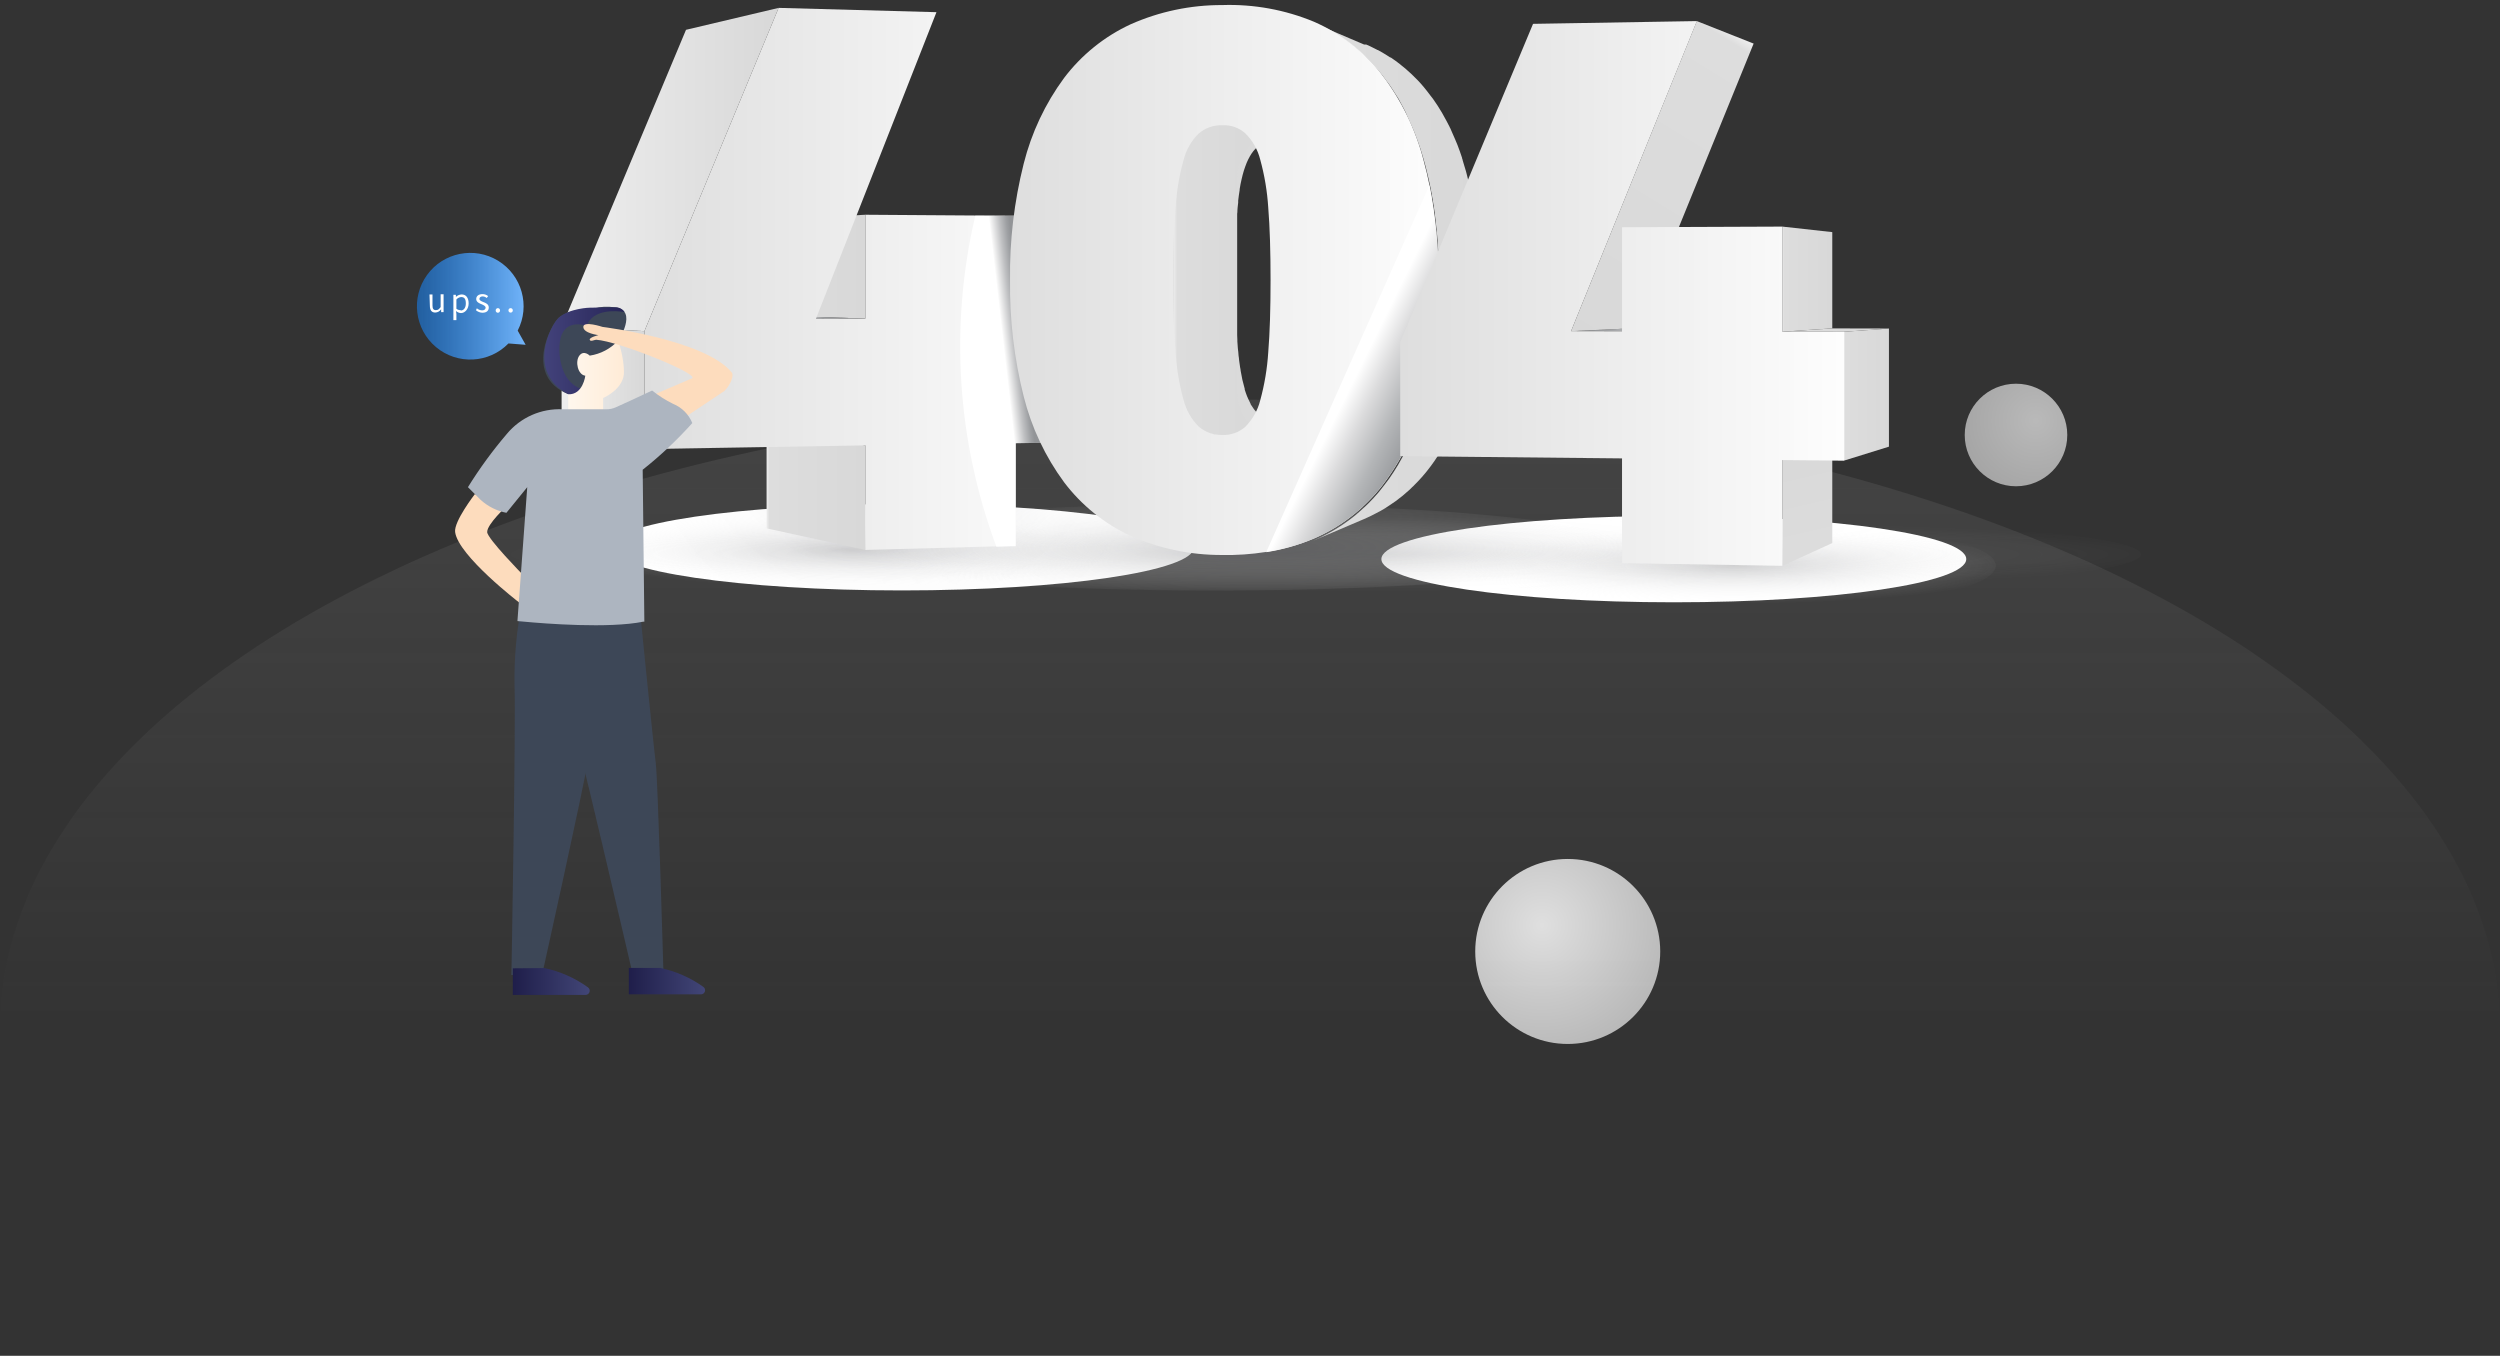 <?xml version="1.0" encoding="UTF-8"?>
<svg width="260px" height="141px" viewBox="0 0 260 141" version="1.1" xmlns="http://www.w3.org/2000/svg" xmlns:xlink="http://www.w3.org/1999/xlink">
    <rect x="0" y="0" width="260" height="141" fill="#333333" stroke="none"/>
    <title>404</title>
    <defs>
        <linearGradient x1="50.256%" y1="-0.388%" x2="50.256%" y2="49.612%" id="linearGradient-1">
            <stop stop-color="#A9A9A9" stop-opacity="0.15" offset="0%"></stop>
            <stop stop-color="#A9A9A9" stop-opacity="0" offset="100%"></stop>
        </linearGradient>
        <radialGradient cx="49.808%" cy="-145.318%" fx="49.808%" fy="-145.318%" r="338.154%" gradientTransform="translate(0.498,-1.453),scale(0.148,1),translate(-0.498,1.453)" id="radialGradient-2">
            <stop stop-color="#808184" offset="0%"></stop>
            <stop stop-color="#9A9A9D" offset="7%"></stop>
            <stop stop-color="#B9B9BB" offset="17%"></stop>
            <stop stop-color="#D2D3D4" offset="28%"></stop>
            <stop stop-color="#E6E7E7" offset="40%"></stop>
            <stop stop-color="#F4F4F5" offset="53%"></stop>
            <stop stop-color="#FDFDFD" offset="70%"></stop>
            <stop stop-color="#FFFFFF" offset="99%"></stop>
        </radialGradient>
        <radialGradient cx="55.217%" cy="50%" fx="55.217%" fy="50%" r="330.989%" gradientTransform="translate(0.552,0.5),scale(0.148,1),scale(1,0.133),translate(-0.552,-0.5)" id="radialGradient-3">
            <stop stop-color="#808184" offset="0%"></stop>
            <stop stop-color="#FFFFFF" stop-opacity="0" offset="100%"></stop>
        </radialGradient>
        <radialGradient cx="85.215%" cy="63880.119%" fx="85.215%" fy="63880.119%" r="289.021%" gradientTransform="translate(0.852,638.801),scale(0.148,1),translate(-0.852,-638.801)" id="radialGradient-4">
            <stop stop-color="#808184" offset="0%"></stop>
            <stop stop-color="#9A9A9D" offset="7%"></stop>
            <stop stop-color="#B9B9BB" offset="17%"></stop>
            <stop stop-color="#D2D3D4" offset="28%"></stop>
            <stop stop-color="#E6E7E7" offset="40%"></stop>
            <stop stop-color="#F4F4F5" offset="53%"></stop>
            <stop stop-color="#FDFDFD" offset="70%"></stop>
            <stop stop-color="#FFFFFF" offset="99%"></stop>
        </radialGradient>
        <radialGradient cx="55.217%" cy="50%" fx="55.217%" fy="50%" r="293.535%" gradientTransform="translate(0.552,0.5),scale(0.167,1),scale(1,0.133),translate(-0.552,-0.5)" id="radialGradient-5">
            <stop stop-color="#808184" offset="0%"></stop>
            <stop stop-color="#FFFFFF" stop-opacity="0" offset="100%"></stop>
        </radialGradient>
        <radialGradient cx="55.217%" cy="50%" fx="55.217%" fy="50%" r="876.294%" gradientTransform="translate(0.552,0.5),scale(0.056,1),scale(1,0.043),translate(-0.552,-0.5)" id="radialGradient-6">
            <stop stop-color="#808184" offset="0%"></stop>
            <stop stop-color="#FFFFFF" stop-opacity="0" offset="100%"></stop>
        </radialGradient>
        <radialGradient cx="55.217%" cy="50%" fx="55.217%" fy="50%" r="463.617%" gradientTransform="translate(0.552,0.5),scale(0.105,1),scale(1,0.133),translate(-0.552,-0.5)" id="radialGradient-7">
            <stop stop-color="#808184" offset="0%"></stop>
            <stop stop-color="#FFFFFF" stop-opacity="0" offset="100%"></stop>
        </radialGradient>
        <linearGradient x1="0%" y1="50.5%" x2="100%" y2="50.5%" id="linearGradient-8">
            <stop stop-color="#E5E6E7" offset="0%"></stop>
            <stop stop-color="#929497" offset="100%"></stop>
        </linearGradient>
        <linearGradient x1="0%" y1="50%" x2="100%" y2="50%" id="linearGradient-9">
            <stop stop-color="#EEEEEE" offset="0%"></stop>
            <stop stop-color="#DDDDDD" offset="3%"></stop>
            <stop stop-color="#D8D8D8" offset="100%"></stop>
        </linearGradient>
        <linearGradient x1="0%" y1="50.031%" x2="100%" y2="50.031%" id="linearGradient-10">
            <stop stop-color="#EEEEEE" offset="0%"></stop>
            <stop stop-color="#DDDDDD" offset="3%"></stop>
            <stop stop-color="#D8D8D8" offset="100%"></stop>
        </linearGradient>
        <linearGradient x1="0%" y1="50.5%" x2="100%" y2="50.5%" id="linearGradient-11">
            <stop stop-color="#E5E6E7" offset="0%"></stop>
            <stop stop-color="#929497" offset="100%"></stop>
        </linearGradient>
        <linearGradient x1="0%" y1="50.026%" x2="100%" y2="50.026%" id="linearGradient-12">
            <stop stop-color="#EEEEEE" offset="0%"></stop>
            <stop stop-color="#D8D8D8" offset="100%"></stop>
        </linearGradient>
        <linearGradient x1="0%" y1="50.01%" x2="100%" y2="50.01%" id="linearGradient-13">
            <stop stop-color="#EEEEEE" offset="0%"></stop>
            <stop stop-color="#D8D8D8" offset="100%"></stop>
        </linearGradient>
        <linearGradient x1="0%" y1="50%" x2="100%" y2="50%" id="linearGradient-14">
            <stop stop-color="#DEDEDE" offset="0%"></stop>
            <stop stop-color="#FDFDFD" offset="100%"></stop>
        </linearGradient>
        <linearGradient x1="47.573%" y1="49.932%" x2="62.886%" y2="45.166%" id="linearGradient-15">
            <stop stop-color="#FFFFFF" offset="0%"></stop>
            <stop stop-color="#F4F4F4" offset="8%"></stop>
            <stop stop-color="#BFC0C2" offset="51%"></stop>
            <stop stop-color="#9EA0A3" offset="83%"></stop>
            <stop stop-color="#929497" offset="100%"></stop>
        </linearGradient>
        <linearGradient x1="0%" y1="50.472%" x2="100.057%" y2="50.472%" id="linearGradient-16">
            <stop stop-color="#EEEEEE" offset="0%"></stop>
            <stop stop-color="#DDDDDD" offset="4.895%"></stop>
            <stop stop-color="#D8D8D8" offset="100%"></stop>
        </linearGradient>
        <linearGradient x1="0%" y1="50.472%" x2="100.057%" y2="50.472%" id="linearGradient-17">
            <stop stop-color="#EEEEEE" offset="0%"></stop>
            <stop stop-color="#DDDDDD" offset="4.895%"></stop>
            <stop stop-color="#D8D8D8" offset="100%"></stop>
        </linearGradient>
        <linearGradient x1="0.472%" y1="50.728%" x2="101.572%" y2="50.728%" id="linearGradient-18">
            <stop stop-color="#E5E6E7" offset="0%"></stop>
            <stop stop-color="#929497" offset="100%"></stop>
        </linearGradient>
        <linearGradient x1="0%" y1="50.262%" x2="100%" y2="50.262%" id="linearGradient-19">
            <stop stop-color="#E5E6E7" offset="0%"></stop>
            <stop stop-color="#929497" offset="100%"></stop>
        </linearGradient>
        <linearGradient x1="-0.388%" y1="49.672%" x2="99.998%" y2="49.672%" id="linearGradient-20">
            <stop stop-color="#EEEEEE" offset="0%"></stop>
            <stop stop-color="#DDDDDD" offset="3%"></stop>
            <stop stop-color="#D8D8D8" offset="100%"></stop>
        </linearGradient>
        <linearGradient x1="0.054%" y1="50.012%" x2="99.96%" y2="50.012%" id="linearGradient-21">
            <stop stop-color="#DEDEDE" offset="0%"></stop>
            <stop stop-color="#FDFDFD" offset="100%"></stop>
        </linearGradient>
        <linearGradient x1="51.583%" y1="52.235%" x2="79.881%" y2="81.732%" id="linearGradient-22">
            <stop stop-color="#FFFFFF" offset="0%"></stop>
            <stop stop-color="#DBDBDC" offset="26%"></stop>
            <stop stop-color="#B3B5B7" offset="58%"></stop>
            <stop stop-color="#9B9DA0" offset="84%"></stop>
            <stop stop-color="#929497" offset="100%"></stop>
        </linearGradient>
        <linearGradient x1="104.174%" y1="49.477%" x2="16.864%" y2="50.32%" id="linearGradient-23">
            <stop stop-color="#E5E6E7" offset="0%"></stop>
            <stop stop-color="#929497" offset="100%"></stop>
        </linearGradient>
        <linearGradient x1="70.122%" y1="-3.535%" x2="26.494%" y2="117.118%" id="linearGradient-24">
            <stop stop-color="#EEEEEE" offset="0%"></stop>
            <stop stop-color="#DDDDDD" offset="3%"></stop>
            <stop stop-color="#D8D8D8" offset="100%"></stop>
        </linearGradient>
        <linearGradient x1="55.726%" y1="108.94%" x2="44.341%" y2="-8.137%" id="linearGradient-25">
            <stop stop-color="#EEEEEE" offset="0%"></stop>
            <stop stop-color="#DDDDDD" offset="3%"></stop>
            <stop stop-color="#D8D8D8" offset="100%"></stop>
        </linearGradient>
        <linearGradient x1="0%" y1="50.031%" x2="100%" y2="50.031%" id="linearGradient-26">
            <stop stop-color="#EEEEEE" offset="0%"></stop>
            <stop stop-color="#DDDDDD" offset="3%"></stop>
            <stop stop-color="#D8D8D8" offset="100%"></stop>
        </linearGradient>
        <linearGradient x1="0%" y1="50.024%" x2="100%" y2="50.024%" id="linearGradient-27">
            <stop stop-color="#EEEEEE" offset="0%"></stop>
            <stop stop-color="#DDDDDD" offset="3%"></stop>
            <stop stop-color="#D8D8D8" offset="100%"></stop>
        </linearGradient>
        <linearGradient x1="0%" y1="50.5%" x2="100%" y2="50.5%" id="linearGradient-28">
            <stop stop-color="#EEEEEE" offset="0%"></stop>
            <stop stop-color="#DDDDDD" offset="3%"></stop>
            <stop stop-color="#D8D8D8" offset="100%"></stop>
        </linearGradient>
        <linearGradient x1="0%" y1="50%" x2="100%" y2="50%" id="linearGradient-29">
            <stop stop-color="#DEDEDE" offset="0%"></stop>
            <stop stop-color="#FDFDFD" offset="100%"></stop>
        </linearGradient>
        <linearGradient x1="100%" y1="50.01%" x2="0%" y2="50.01%" id="linearGradient-30">
            <stop stop-color="#3D4757" offset="0%"></stop>
            <stop stop-color="#3D4757" offset="100%"></stop>
        </linearGradient>
        <linearGradient x1="100%" y1="50.01%" x2="0%" y2="50.01%" id="linearGradient-31">
            <stop stop-color="#3D4757" offset="0%"></stop>
            <stop stop-color="#3D4757" offset="100%"></stop>
        </linearGradient>
        <linearGradient x1="0%" y1="49.997%" x2="99.942%" y2="49.997%" id="linearGradient-32">
            <stop stop-color="#1F1E4A" offset="0%"></stop>
            <stop stop-color="#424677" offset="100%"></stop>
        </linearGradient>
        <linearGradient x1="0.25%" y1="50.358%" x2="100.015%" y2="50.358%" id="linearGradient-33">
            <stop stop-color="#1F1E4A" offset="0%"></stop>
            <stop stop-color="#424677" offset="100%"></stop>
        </linearGradient>
        <linearGradient x1="100%" y1="50.01%" x2="0%" y2="50.01%" id="linearGradient-34">
            <stop stop-color="#3D4757" offset="0%"></stop>
            <stop stop-color="#3D4757" offset="100%"></stop>
        </linearGradient>
        <linearGradient x1="-0.023%" y1="50.013%" x2="100%" y2="50.013%" id="linearGradient-35">
            <stop stop-color="#494983" offset="0%"></stop>
            <stop stop-color="#272557" offset="100%"></stop>
        </linearGradient>
        <linearGradient x1="0.46%" y1="50%" x2="100.429%" y2="50%" id="linearGradient-36">
            <stop stop-color="#FFF7ED" offset="0%"></stop>
            <stop stop-color="#FFEBD6" offset="100%"></stop>
        </linearGradient>
        <linearGradient x1="-0.249%" y1="49.328%" x2="100%" y2="49.328%" id="linearGradient-37">
            <stop stop-color="#107CEE" stop-opacity="0.55" offset="0%"></stop>
            <stop stop-color="#78BAFF" offset="100%"></stop>
        </linearGradient>
        <linearGradient x1="-0.033%" y1="49.954%" x2="100.131%" y2="49.954%" id="linearGradient-38">
            <stop stop-color="#ADB5C0" offset="0%"></stop>
            <stop stop-color="#ADB5C0" offset="100%"></stop>
        </linearGradient>
        <radialGradient cx="36.124%" cy="35.828%" fx="36.124%" fy="35.828%" r="94.595%" id="radialGradient-39">
            <stop stop-color="#FFFFFF" offset="0%"></stop>
            <stop stop-color="#C2C2C2" offset="100%"></stop>
        </radialGradient>
        <radialGradient cx="69.154%" cy="36.062%" fx="69.154%" fy="36.062%" r="94%" id="radialGradient-40">
            <stop stop-color="#FFFFFF" offset="0%"></stop>
            <stop stop-color="#D8D8D8" offset="100%"></stop>
        </radialGradient>
    </defs>
    <g id="页面-1" stroke="none" stroke-width="1" fill="none" fill-rule="evenodd">
        <g id="缺省图" transform="translate(-1356, -123)">
            <g id="404" transform="translate(1356, 123)">
                <g>
                    <ellipse id="背景" fill="url(#linearGradient-1)" fill-rule="nonzero" cx="129.998" cy="106.905" rx="129.998" ry="65.332"></ellipse>
                    <ellipse id="椭圆形" fill="url(#radialGradient-2)" fill-rule="nonzero" style="mix-blend-mode: multiply;" cx="93.779" cy="56.912" rx="30.413" ry="4.493"></ellipse>
                    <ellipse id="椭圆形" fill="url(#radialGradient-3)" fill-rule="nonzero" opacity="0.36" style="mix-blend-mode: multiply;" cx="85.312" cy="57.172" rx="30.413" ry="4.493"></ellipse>
                    <ellipse id="椭圆形" fill="url(#radialGradient-4)" fill-rule="nonzero" style="mix-blend-mode: multiply;" cx="174.077" cy="58.146" rx="30.413" ry="4.493"></ellipse>
                    <ellipse id="椭圆形" fill="url(#radialGradient-5)" fill-rule="nonzero" opacity="0.36" style="mix-blend-mode: multiply;" cx="177.151" cy="58.819" rx="30.413" ry="5.067"></ellipse>
                    <ellipse id="椭圆形" fill="url(#radialGradient-6)" fill-rule="nonzero" opacity="0.183" style="mix-blend-mode: multiply;" cx="131.871" cy="57.652" rx="90.792" ry="5.067"></ellipse>
                    <ellipse id="椭圆形" fill="url(#radialGradient-7)" fill-rule="nonzero" opacity="0.36" style="mix-blend-mode: multiply;" cx="126.351" cy="56.926" rx="42.599" ry="4.493"></ellipse>
                    <g id="编组" transform="translate(57.999, 0.667)" fill-rule="nonzero">
                        <polygon id="路径" fill="url(#linearGradient-8)" points="47.626 32.4 36.266 32.093 41.673 32.073 53.426 32.38"></polygon>
                        <polygon id="路径" fill="url(#linearGradient-9)" points="32 45.653 32 56.526 21.726 54.286 21.726 44.286"></polygon>
                        <polygon id="路径" fill="url(#linearGradient-10)" points="32 32.46 21.726 32.14 21.726 22.213 32 21.666"></polygon>
                        <polygon id="路径" fill="url(#linearGradient-11)" points="26.866 32.48 16.96 32.16 21.726 32.14 32 32.46"></polygon>
                        <polygon id="路径" fill="url(#linearGradient-12)" points="9.02 46.039 0.407 44.606 0.407 33.34 9.02 33.773"></polygon>
                        <polygon id="路径" fill="url(#linearGradient-13)" points="9.02 33.773 0.407 33.34 13.346 2.433 22.98 0.153"></polygon>
                        <polygon id="路径" fill="url(#linearGradient-14)" points="53.426 32.38 53.426 45.299 47.626 45.399 47.626 56.099 45.619 56.152 32 56.526 32 45.653 21.726 45.826 9.02 46.039 9.02 33.773 22.98 0.153 39.393 0.6 26.86 32.48 32 32.466 32 21.666 43.419 21.746 47.626 21.773 47.626 32.4"></polygon>
                    </g>
                    <path d="M111.425,33.046 L111.425,45.999 L105.625,46.099 L105.625,56.799 L103.625,56.852 C99.515,45.852 98.75,33.881 101.425,22.446 L105.632,22.446 L105.632,33.066 L111.425,33.046 Z" id="路径" fill="url(#linearGradient-15)" fill-rule="nonzero" style="mix-blend-mode: multiply;"></path>
                    <g id="编组" transform="translate(104.665, 0)" fill-rule="nonzero">
                        <path d="M29.1,43.853 L28.913,43.853 L28.873,43.853 L28.68,43.853 L28.44,43.853 C28.02,43.857 27.603,43.79 27.206,43.653 C27.023,43.588 26.847,43.506 26.68,43.406 C26.508,43.305 26.347,43.186 26.2,43.053 C26.057,42.924 25.925,42.784 25.806,42.633 L25.726,42.526 C25.613,42.373 25.506,42.213 25.4,42.039 L25.4,42.006 C25.3,41.819 25.2,41.613 25.106,41.393 C25.106,41.339 25.06,41.293 25.04,41.239 C24.953,41.013 24.866,40.779 24.786,40.519 C24.786,40.519 24.786,40.466 24.786,40.439 C24.713,40.193 24.646,39.933 24.586,39.666 C24.568,39.607 24.552,39.547 24.54,39.486 C24.48,39.199 24.42,38.899 24.366,38.579 C24.366,38.453 24.326,38.326 24.306,38.199 C24.266,37.959 24.233,37.713 24.2,37.453 C24.2,37.306 24.166,37.146 24.146,36.993 C24.146,36.739 24.093,36.473 24.066,36.206 C24.04,35.939 24.026,35.746 24.006,35.506 C24.006,35.446 24.006,35.393 24.006,35.333 C24.006,34.966 23.96,34.586 23.94,34.199 C23.94,34.113 23.94,34.026 23.94,33.933 C23.94,33.666 23.94,33.393 23.906,33.113 C23.906,33.04 23.906,32.966 23.906,32.893 C23.906,32.546 23.906,32.186 23.873,31.82 L23.873,31.54 C23.873,31.246 23.873,30.946 23.873,30.64 C23.873,30.526 23.873,30.42 23.873,30.306 C23.873,29.906 23.873,29.506 23.873,29.086 C23.873,28.666 23.873,28.173 23.873,27.753 C23.873,27.646 23.873,27.546 23.873,27.44 C23.873,27.013 23.873,26.593 23.873,26.186 L23.873,26.04 C23.873,25.666 23.873,25.313 23.873,24.966 C23.873,24.88 23.873,24.793 23.873,24.713 C23.873,24.34 23.906,23.973 23.926,23.62 C23.926,23.546 23.926,23.473 23.926,23.4 C23.926,23.16 23.926,22.926 23.973,22.733 L23.973,22.466 C23.973,22.333 23.973,22.213 24.006,22.086 C24.006,21.74 24.066,21.42 24.106,21.08 C24.106,21.006 24.106,20.933 24.106,20.86 C24.153,20.473 24.2,20.106 24.26,19.76 L24.26,19.666 C24.317,19.306 24.384,18.966 24.46,18.646 C24.533,18.32 24.613,18.02 24.7,17.733 C24.793,17.453 24.886,17.186 24.986,16.94 C25.082,16.711 25.191,16.489 25.313,16.273 C25.421,16.076 25.546,15.889 25.686,15.713 C25.809,15.565 25.94,15.425 26.08,15.293 L26.16,15.226 C26.293,15.108 26.439,15.003 26.593,14.913 C26.721,14.84 26.855,14.778 26.993,14.726 C27.136,14.671 27.283,14.626 27.433,14.593 L27.64,14.54 C27.875,14.497 28.114,14.474 28.353,14.473 L28.666,14.473 L28.893,14.473 L29.113,14.473 L29.326,14.513 L23.4,13.18 L23.166,13.14 L22.926,13.106 L22.68,13.106 L22.426,13.106 C22.216,13.107 22.007,13.125 21.8,13.16 L21.68,13.16 L21.586,13.16 C21.43,13.191 21.276,13.233 21.126,13.286 L21.026,13.326 L20.84,13.393 L20.513,13.56 C20.4,13.627 20.291,13.7 20.186,13.78 L20.046,13.906 L19.993,13.906 L19.993,13.946 C19.865,14.059 19.747,14.181 19.64,14.313 L19.56,14.406 C19.525,14.446 19.494,14.488 19.466,14.533 C19.432,14.575 19.4,14.619 19.373,14.666 L19.28,14.806 L19.2,14.946 L19.166,15 L19.12,15.08 L19.04,15.233 L18.96,15.386 L18.88,15.573 C18.852,15.627 18.828,15.683 18.806,15.74 L18.666,16 C18.666,16.066 18.613,16.14 18.593,16.206 L18.5,16.46 L18.44,16.666 L18.44,16.733 C18.408,16.825 18.382,16.918 18.36,17.013 C18.346,17.05 18.334,17.088 18.326,17.126 C18.33,17.155 18.33,17.184 18.326,17.213 L18.326,17.3 L18.197,17.62 C18.149,17.805 18.112,17.963 18.086,18.092 C18.047,18.285 18.006,18.434 17.986,18.568 C17.94,18.832 17.917,18.979 17.917,19.01 L17.877,19.256 L17.877,19.64 C17.874,19.689 17.874,19.738 17.877,19.786 C17.877,19.786 17.877,19.833 17.877,19.853 C17.844,20.133 17.81,20.42 17.784,20.713 L17.784,20.746 C17.784,20.786 17.784,20.826 17.784,20.873 C17.784,21.053 17.75,21.233 17.73,21.426 C17.73,21.493 17.73,21.573 17.73,21.646 C17.73,21.72 17.73,21.726 17.73,21.773 C17.73,21.82 17.73,21.886 17.73,21.94 C17.73,22.186 17.69,22.44 17.677,22.7 C17.677,22.76 17.677,22.813 17.677,22.873 L17.677,22.94 C17.677,23.326 17.637,23.72 17.617,24.126 L17.617,24.233 C17.614,24.291 17.614,24.349 17.617,24.406 C17.617,24.789 17.604,25.182 17.577,25.586 L17.577,25.726 C17.577,26.173 17.577,26.633 17.577,27.106 L17.577,27.44 C17.577,27.92 17.577,28.413 17.577,28.92 C17.577,29.426 17.577,29.82 17.577,30.253 L17.577,30.606 C17.577,30.946 17.577,31.273 17.577,31.6 C17.577,31.666 17.577,31.74 17.577,31.813 L17.577,31.893 C17.577,32.293 17.577,32.686 17.61,33.073 L17.61,33.113 C17.61,33.173 17.61,33.226 17.61,33.286 C17.61,33.593 17.624,33.893 17.65,34.186 C17.647,34.244 17.647,34.302 17.65,34.359 C17.647,34.397 17.647,34.435 17.65,34.473 C17.65,34.899 17.697,35.313 17.724,35.706 C17.72,35.73 17.72,35.755 17.724,35.779 C17.724,35.819 17.724,35.859 17.724,35.899 C17.724,36.053 17.724,36.213 17.724,36.366 C17.724,36.519 17.764,36.826 17.79,37.033 L17.79,37.113 C17.83,37.486 17.87,37.839 17.917,38.179 C17.917,38.219 17.917,38.259 17.917,38.299 C17.914,38.322 17.914,38.344 17.917,38.366 C17.957,38.693 18.01,39.033 18.057,39.306 C18.057,39.306 18.057,39.359 18.057,39.386 C18.057,39.413 18.057,39.473 18.057,39.519 C18.057,39.679 18.117,39.833 18.144,39.979 C18.147,40.026 18.147,40.073 18.144,40.119 L18.144,40.199 C18.184,40.366 18.333,40.746 18.373,40.899 C18.376,40.937 18.376,40.975 18.373,41.013 C18.426,41.199 18.473,41.379 18.526,41.553 C18.526,41.553 18.526,41.553 18.526,41.593 C18.586,41.786 18.653,41.979 18.72,42.159 C18.72,42.219 18.766,42.273 18.793,42.333 L18.86,42.499 L18.94,42.686 C19.012,42.848 19.092,43.006 19.18,43.159 L19.18,43.199 C19.253,43.326 19.326,43.453 19.406,43.573 L19.533,43.726 L19.62,43.846 L19.686,43.939 L19.806,44.073 L19.926,44.193 L20.046,44.306 L20.173,44.413 L20.26,44.479 L20.346,44.546 L20.44,44.606 L20.526,44.666 L20.566,44.666 L20.646,44.706 L20.726,44.753 L20.806,44.793 L20.88,44.793 L20.96,44.826 L21.04,44.859 L21.1,44.859 L21.186,44.859 L21.266,44.859 L21.353,44.859 L21.44,44.859 L21.533,44.859 L21.626,44.859 L21.726,44.859 L21.82,44.859 L21.94,44.859 L22.06,44.859 L22.986,44.859 L23.126,44.859 L23.173,44.859 L23.253,44.859 L23.386,44.859 L29.313,43.526 L29.12,43.566 L29.1,43.853 Z" id="路径" fill="url(#linearGradient-16)"></path>
                        <path d="M22.666,12.666 C24.126,12.666 25.449,13.253 26.412,14.203 C24.959,15.157 24,16.8 24,18.666 L24,18.666 L24,40.666 C24,42.152 24.607,43.496 25.587,44.463 C24.749,45.012 23.745,45.333 22.666,45.333 C19.721,45.333 17.333,42.945 17.333,39.999 L17.333,18 C17.333,15.054 19.721,12.666 22.666,12.666 Z" id="形状结合" fill="url(#linearGradient-17)"></path>
                        <g transform="translate(31.333, 2)" id="路径">
                            <path d="M13.52,24.126 L17.72,24.38 C17.72,24.6 17.72,24.826 17.72,25.046 C17.72,25.266 17.72,25.5 17.72,25.713 C17.72,25.926 17.72,26.173 17.72,26.38 C17.72,26.586 17.72,26.846 17.72,27.08 C17.72,27.313 17.72,27.613 17.72,27.88 C17.72,28.146 17.72,28.406 17.72,28.666 C17.72,28.926 17.72,29.186 17.72,29.446 L17.68,30.206 L13.48,30.493 C13.48,30.22 13.513,29.94 13.52,29.66 C13.526,29.38 13.52,29.1 13.553,28.813 C13.586,28.526 13.553,28.24 13.553,27.953 C13.553,27.666 13.553,27.373 13.553,27.08 L13.553,26.313 C13.553,26.06 13.553,25.813 13.553,25.56 C13.553,25.306 13.553,25.06 13.553,24.813 C13.553,24.566 13.553,24.326 13.52,24.08" fill="url(#linearGradient-18)"></path>
                            <path d="M13.5,30.54 L17.7,30.253 C17.7,30.64 17.653,31.02 17.62,31.4 C17.586,31.78 17.553,32.146 17.513,32.513 C17.473,32.88 17.433,33.246 17.386,33.606 C17.34,33.966 17.286,34.313 17.233,34.666 L12.993,35.333 C13.053,34.953 13.106,34.566 13.16,34.173 C13.213,33.779 13.26,33.386 13.3,32.986 C13.34,32.586 13.38,32.18 13.413,31.766 C13.446,31.353 13.473,30.94 13.5,30.52" fill="url(#linearGradient-19)"></path>
                            <path d="M17.786,27.126 C17.786,26.186 17.786,25.273 17.713,24.38 L17.713,24.38 C17.713,23.886 17.66,23.4 17.62,22.926 C17.62,22.833 17.62,22.746 17.62,22.66 L17.58,22.253 C17.58,22.006 17.54,21.753 17.513,21.513 C17.486,21.273 17.433,20.846 17.386,20.553 C17.386,20.46 17.386,20.366 17.353,20.273 L17.353,20.146 C17.293,19.7 17.22,19.26 17.14,18.813 L17.08,18.506 L17.04,18.286 C17.04,18.166 16.986,18.06 16.966,17.946 C16.92,17.726 16.88,17.5 16.833,17.28 C16.786,17.06 16.733,16.88 16.68,16.673 C16.626,16.466 16.593,16.313 16.546,16.133 L16.466,15.826 C16.36,15.44 16.246,15.06 16.126,14.693 C16.126,14.62 16.086,14.546 16.06,14.473 C16.062,14.458 16.062,14.442 16.06,14.426 C15.913,13.973 15.753,13.533 15.586,13.093 L15.526,12.946 C15.38,12.58 15.22,12.233 15.066,11.88 C14.986,11.7 14.913,11.513 14.833,11.34 L14.786,11.26 L14.746,11.167 C14.56,10.787 14.36,10.433 14.16,10.073 C14.093,9.96 14.033,9.833 13.966,9.72 C13.673,9.22 13.36,8.74 13.033,8.28 L13.033,8.28 C12.96,8.173 12.873,8.08 12.793,7.973 C12.54,7.64 12.293,7.307 12.026,6.993 L11.966,6.927 C11.789,6.713 11.602,6.507 11.406,6.307 C11.306,6.2 11.2,6.1 11.093,6 L11.013,5.913 L10.953,5.86 L10.82,5.727 C10.62,5.533 10.42,5.353 10.207,5.173 C10.12,5.093 10.033,5.027 9.94,4.953 C9.887,4.905 9.832,4.861 9.773,4.82 L9.573,4.653 C9.433,4.54 9.287,4.433 9.14,4.327 L8.693,4.013 L8.633,3.973 L8.58,3.973 C8.467,3.9 8.353,3.82 8.24,3.753 L7.773,3.467 L7.367,3.24 L7.3,3.2 L7.26,3.2 L6.953,3.04 C6.813,2.967 6.673,2.893 6.527,2.827 L6.093,2.633 L6.04,2.633 L5.987,2.633 L5.927,2.633 L5.873,2.633 L0.62,0.393 C1.14,0.613 1.64,0.86 2.127,1.12 L2.173,1.12 C2.653,1.38 3.113,1.66 3.567,1.953 L3.62,1.993 C4.051,2.279 4.467,2.586 4.867,2.913 L5.047,3.06 C5.427,3.373 5.793,3.727 6.153,4.047 C6.201,4.101 6.252,4.152 6.307,4.2 C6.653,4.547 6.973,4.907 7.313,5.287 C7.653,5.667 7.88,5.953 8.153,6.353 C8.247,6.48 8.347,6.593 8.433,6.72 C8.793,7.22 9.1,7.747 9.453,8.287 C9.527,8.42 9.593,8.56 9.673,8.693 C9.907,9.12 10.14,9.547 10.34,10.027 C10.447,10.247 10.54,10.48 10.64,10.693 C10.813,11.073 10.987,11.453 11.14,11.853 C11.353,12.395 11.553,12.949 11.74,13.513 C11.74,13.593 11.786,13.673 11.813,13.746 C11.973,14.26 12.126,14.786 12.266,15.326 C12.32,15.52 12.366,15.72 12.413,15.92 C12.526,16.366 12.626,16.826 12.726,17.293 L12.846,17.906 C12.966,18.533 13.073,19.166 13.166,19.82 L13.206,20.126 C13.286,20.733 13.36,21.353 13.413,21.98 C13.413,22.126 13.413,22.273 13.46,22.426 C13.593,23.982 13.66,25.606 13.66,27.3 C13.684,30.497 13.405,33.689 12.826,36.833 L12.786,37.033 C12.653,37.699 12.506,38.366 12.346,38.986 C12.35,39.019 12.35,39.053 12.346,39.086 C12.18,39.753 12,40.366 11.8,40.986 C11.787,41.034 11.772,41.08 11.753,41.126 C11.553,41.735 11.331,42.328 11.087,42.906 C11.074,42.93 11.063,42.954 11.053,42.979 C10.813,43.573 10.567,44.139 10.293,44.693 L10.293,44.693 C10.027,45.246 9.74,45.773 9.44,46.279 L9.4,46.353 C9.107,46.853 8.793,47.326 8.473,47.786 L8.387,47.899 C8.073,48.339 7.72,48.766 7.407,49.166 L7.333,49.253 C7.007,49.639 6.667,50.006 6.3,50.366 L6.073,50.586 C5.713,50.933 5.347,51.253 4.967,51.579 L4.84,51.679 C4.48,51.973 4.107,52.246 3.72,52.506 L3.5,52.659 C3.093,52.926 2.673,53.179 2.247,53.413 L1.973,53.559 C1.527,53.793 1.073,54.019 0.6,54.226 L5.853,51.986 C6.287,51.806 6.7,51.599 7.113,51.379 L7.36,51.246 L7.573,51.139 C7.893,50.953 8.24,50.759 8.513,50.553 L8.72,50.413 L9.167,50.106 C9.36,49.966 9.553,49.813 9.747,49.659 L9.867,49.566 C10.127,49.353 10.387,49.126 10.633,48.899 L10.88,48.653 C10.921,48.623 10.959,48.589 10.993,48.553 L11.093,48.446 C11.393,48.146 11.693,47.839 11.973,47.513 C11.997,47.485 12.02,47.456 12.04,47.426 C12.065,47.405 12.088,47.38 12.106,47.353 L12.393,47.006 C12.533,46.833 12.666,46.659 12.8,46.479 C12.933,46.299 12.94,46.286 13.013,46.186 L13.086,46.079 C13.12,46.033 13.16,45.986 13.193,45.933 C13.32,45.746 13.446,45.559 13.566,45.366 L13.886,44.859 L13.933,44.773 L13.973,44.706 C14.046,44.579 14.12,44.459 14.186,44.333 C14.253,44.206 14.386,43.979 14.48,43.799 L14.76,43.246 L14.76,43.246 C14.853,43.059 14.94,42.873 15.026,42.679 C15.113,42.486 15.2,42.299 15.28,42.106 L15.46,41.679 C15.46,41.679 15.46,41.633 15.46,41.606 L15.5,41.513 L15.726,40.913 C15.806,40.693 15.886,40.473 15.96,40.246 C15.993,40.153 16.02,40.059 16.053,39.966 L16.093,39.839 C16.093,39.753 16.153,39.666 16.18,39.573 C16.253,39.346 16.32,39.119 16.386,38.906 C16.453,38.693 16.513,38.439 16.58,38.239 L16.58,38.153 L16.58,38.066 C16.633,37.853 16.686,37.646 16.733,37.399 C16.78,37.153 16.86,36.853 16.92,36.579 L16.98,36.246 C16.982,36.217 16.982,36.188 16.98,36.159 L16.98,36.066 L17.04,35.733 C17.093,35.446 17.146,35.159 17.193,34.866 L17.193,34.866 C17.598,32.306 17.797,29.718 17.786,27.126 Z" fill="url(#linearGradient-20)"></path>
                        </g>
                        <path d="M43.999,19.253 C43.826,18.386 43.626,17.553 43.406,16.746 C42.568,13.476 41.078,10.408 39.026,7.727 C37.176,5.349 34.76,3.473 32,2.267 C28.978,1.012 25.723,0.419 22.453,0.527 C19.17,0.514 15.921,1.195 12.92,2.527 C10.191,3.792 7.815,5.708 6,8.107 C4.034,10.777 2.608,13.804 1.8,17.02 C0.803,20.977 0.326,25.046 0.38,29.126 C0.326,33.208 0.803,37.28 1.8,41.239 C2.608,44.455 4.034,47.482 6,50.153 C7.807,52.542 10.171,54.453 12.886,55.719 C15.889,57.047 19.137,57.729 22.42,57.719 C23.948,57.75 25.476,57.645 26.986,57.406 C28.711,57.153 30.395,56.68 32,55.999 C34.773,54.797 37.203,52.92 39.066,50.539 C41.117,47.857 42.606,44.79 43.446,41.519 C44.5,37.477 45.004,33.31 44.946,29.133 C44.959,25.816 44.642,22.507 43.999,19.253 Z M26.4,41.626 C26.14,42.673 25.601,43.629 24.84,44.393 C24.18,44.976 23.319,45.277 22.44,45.233 C21.54,45.258 20.665,44.944 19.986,44.353 C19.225,43.582 18.685,42.623 18.42,41.573 C17.973,39.946 17.696,38.277 17.593,36.593 C17.42,34.539 17.346,32.066 17.346,29.126 C17.346,26.186 17.42,23.686 17.593,21.633 C17.695,19.951 17.972,18.284 18.42,16.66 C18.679,15.614 19.221,14.659 19.986,13.9 C20.664,13.308 21.541,12.996 22.44,13.026 C23.318,12.977 24.181,13.276 24.84,13.86 C25.603,14.614 26.142,15.565 26.4,16.606 C26.848,18.236 27.127,19.907 27.233,21.593 C27.4,23.66 27.473,26.153 27.473,29.126 C27.473,32.1 27.4,34.566 27.233,36.633 C27.126,38.321 26.847,39.994 26.4,41.626 L26.4,41.626 Z" id="形状" fill="url(#linearGradient-21)"></path>
                    </g>
                    <path d="M149.598,29.126 C149.656,33.304 149.152,37.47 148.098,41.513 C147.258,44.783 145.769,47.85 143.718,50.533 C141.859,52.914 139.434,54.793 136.665,55.999 C135.072,56.684 133.399,57.164 131.685,57.426 L148.664,19.253 C149.302,22.505 149.615,25.812 149.598,29.126 Z" id="路径" fill="url(#linearGradient-22)" fill-rule="nonzero" style="mix-blend-mode: multiply;"></path>
                    <g id="编组" transform="translate(145.331, 2)" fill-rule="nonzero">
                        <polygon id="路径" fill="url(#linearGradient-23)" points="18.06 32.44 25 32.113 29.88 32.12 23.36 32.453"></polygon>
                        <polygon id="路径" fill="url(#linearGradient-24)" points="31.14 0.193 37.046 2.533 25 32.113 18.06 32.44"></polygon>
                        <polygon id="路径" fill="url(#linearGradient-25)" points="45.226 44.393 45.226 54.479 40.033 56.846 40.033 45.846"></polygon>
                        <polygon id="路径" fill="url(#linearGradient-26)" points="40.033 21.566 45.226 22.14 45.226 32.153 40.033 32.493"></polygon>
                        <polygon id="路径" fill="url(#linearGradient-27)" points="46.439 32.506 51.119 32.166 51.119 44.453 46.439 45.906"></polygon>
                        <polygon id="路径" fill="url(#linearGradient-28)" points="40.033 32.493 45.226 32.153 51.119 32.166 46.439 32.506"></polygon>
                        <polygon id="路径" fill="url(#linearGradient-29)" points="46.446 32.506 46.446 45.913 45.226 45.899 40.033 45.846 40.033 56.846 23.36 56.566 23.36 45.673 0.293 45.439 0.293 33.586 14.106 0.48 31.146 0.193 18.06 32.44 23.36 32.453 23.36 21.633 40.033 21.566 40.033 32.493"></polygon>
                    </g>
                    <path d="M54.326,62.566 C53.727,65.448 53.454,68.389 53.513,71.332 C53.659,75.332 53.186,101.398 53.186,101.398 L56.372,101.398 C56.372,101.398 60.912,80.959 61.086,79.345 C61.259,77.732 63.532,61.592 63.532,61.592 L54.326,62.566 Z" id="路径" fill="url(#linearGradient-30)" fill-rule="nonzero"></path>
                    <path d="M56.446,61.379 C56.883,64.601 57.552,67.787 58.446,70.912 C59.692,74.879 65.819,101.405 65.819,101.405 L69.006,101.405 C69.006,101.405 68.419,80.965 68.199,79.352 C67.979,77.739 66.366,61.599 66.366,61.599 L56.446,61.379 Z" id="路径" fill="url(#linearGradient-31)" fill-rule="nonzero"></path>
                    <path d="M65.399,100.665 L65.399,103.412 L72.892,103.412 C73.084,103.417 73.256,103.293 73.312,103.11 C73.368,102.926 73.294,102.728 73.132,102.625 C71.795,101.67 70.274,101.003 68.666,100.665 L65.399,100.665 Z" id="路径" fill="url(#linearGradient-32)" fill-rule="nonzero"></path>
                    <path d="M53.333,100.705 L53.333,103.472 L60.899,103.472 C61.09,103.471 61.257,103.346 61.313,103.164 C61.368,102.982 61.297,102.785 61.139,102.678 C59.789,101.707 58.252,101.026 56.626,100.678 L53.333,100.705 Z" id="路径" fill="url(#linearGradient-33)" fill-rule="nonzero"></path>
                    <path d="M64.299,35.439 C64.299,35.439 66.386,32.266 63.986,31.96 C62.152,31.72 61.392,32.273 61.392,32.273 C61.392,32.273 59.272,32.04 58.112,33.04 C57.319,33.706 54.406,39.073 59.119,41.006 C63.832,42.939 62.832,37.999 62.832,37.999 L64.299,35.439 Z" id="路径" fill="url(#linearGradient-34)" fill-rule="nonzero"></path>
                    <path d="M63.999,31.96 C61.999,32 61.332,32 61.332,32 C61.332,32 59.272,32.04 58.112,33.04 C57.332,33.733 54.666,38.666 59.119,41.006 C61.239,42.119 62.286,41.299 62.672,40.399 C58.199,41.653 57.719,36.266 58.452,34.726 C59.186,33.186 61.006,33.893 61.006,33.893 C61.672,32.12 63.999,32.313 64.946,32.446 C64.735,32.132 64.377,31.948 63.999,31.96 L63.999,31.96 Z" id="路径" fill="url(#linearGradient-35)" fill-rule="nonzero"></path>
                    <path d="M61.332,36.986 C61.332,36.986 60.719,36.366 60.252,36.986 C59.786,37.606 60.099,38.986 60.872,39.073 C60.872,39.073 60.639,41.073 59.092,41.006 L59.092,42.626 L62.726,42.626 L62.726,41.393 C62.726,41.393 64.966,40.459 64.892,38.606 C64.853,37.525 64.644,36.456 64.272,35.439 C63.494,36.271 62.459,36.816 61.332,36.986 Z" id="路径" fill="url(#linearGradient-36)" fill-rule="nonzero"></path>
                    <path d="M54.666,35.859 L53.839,34.386 C55.168,31.805 54.281,28.635 51.805,27.118 C49.33,25.601 46.103,26.25 44.406,28.607 C42.71,30.963 43.118,34.229 45.341,36.096 C47.565,37.963 50.852,37.799 52.879,35.719 L54.666,35.859 Z" id="路径" fill="url(#linearGradient-37)" fill-rule="nonzero"></path>
                    <path d="M44.666,30.626 L44.979,30.626 L44.979,31.76 C44.979,32.106 45.079,32.253 45.326,32.253 C45.573,32.253 45.646,32.16 45.826,31.94 L45.826,30.606 L46.133,30.606 L46.133,32.46 L45.879,32.46 L45.879,32.166 L45.879,32.166 C45.742,32.369 45.517,32.495 45.273,32.506 C44.879,32.506 44.706,32.253 44.706,31.78 L44.666,30.626 Z" id="路径" fill="#FFFFFF" fill-rule="nonzero"></path>
                    <path d="M47.466,32.666 L47.466,33.293 L47.153,33.293 L47.153,30.66 L47.413,30.66 L47.413,30.873 L47.413,30.873 C47.576,30.723 47.785,30.634 48.006,30.62 C48.479,30.62 48.739,30.986 48.739,31.56 C48.739,32.133 48.359,32.56 47.939,32.56 C47.749,32.549 47.568,32.473 47.426,32.346 L47.466,32.666 Z M47.919,32.293 C48.219,32.293 48.446,32.02 48.446,31.56 C48.446,31.1 48.306,30.893 47.959,30.893 C47.769,30.913 47.593,31.003 47.466,31.146 L47.466,32.113 C47.596,32.211 47.756,32.263 47.919,32.26 L47.919,32.293 Z" id="形状" fill="#FFFFFF" fill-rule="nonzero"></path>
                    <path d="M49.593,32.06 C49.743,32.195 49.937,32.273 50.139,32.28 C50.379,32.28 50.506,32.153 50.506,31.993 C50.506,31.833 50.279,31.72 50.079,31.64 C49.879,31.56 49.526,31.42 49.526,31.106 C49.526,30.793 49.766,30.586 50.193,30.586 C50.402,30.588 50.604,30.661 50.766,30.793 L50.619,30.993 C50.501,30.889 50.35,30.83 50.193,30.826 C49.966,30.826 49.859,30.953 49.859,31.093 C49.859,31.233 50.059,31.333 50.266,31.413 C50.473,31.493 50.833,31.62 50.833,31.973 C50.833,32.326 50.593,32.526 50.166,32.526 C49.921,32.516 49.686,32.425 49.499,32.266 L49.593,32.06 Z" id="路径" fill="#FFFFFF" fill-rule="nonzero"></path>
                    <path d="M51.779,32.046 C51.842,32.046 51.901,32.072 51.944,32.117 C51.987,32.163 52.01,32.224 52.006,32.286 C52.008,32.348 51.985,32.408 51.942,32.453 C51.9,32.498 51.841,32.524 51.779,32.526 C51.717,32.526 51.657,32.501 51.614,32.455 C51.571,32.41 51.549,32.349 51.553,32.286 C51.549,32.224 51.571,32.163 51.614,32.117 C51.657,32.072 51.717,32.046 51.779,32.046 L51.779,32.046 Z" id="路径" fill="#FFFFFF" fill-rule="nonzero"></path>
                    <path d="M53.106,32.046 C53.168,32.046 53.228,32.072 53.271,32.117 C53.314,32.163 53.336,32.224 53.333,32.286 C53.333,32.411 53.231,32.513 53.106,32.513 C52.981,32.513 52.879,32.411 52.879,32.286 C52.876,32.224 52.898,32.163 52.941,32.117 C52.984,32.072 53.043,32.046 53.106,32.046 L53.106,32.046 Z" id="路径" fill="#FFFFFF" fill-rule="nonzero"></path>
                    <polygon id="路径" points="53.493 58.892 54.133 60.286 54.226 58.966 54.833 50.666 51.459 54.446"></polygon>
                    <path d="M67.332,41.333 L71.332,43.333 L75.332,40.666 C75.999,39.999 76.352,39.046 76.106,38.739 C73.332,35.333 62.666,33.999 62.666,33.999 C62.666,33.999 60.666,33.333 60.666,33.999 C60.666,34.666 62.239,34.853 62.239,34.853 C62.239,34.853 61.272,35.086 61.332,35.333 C61.392,35.579 61.832,35.333 61.999,35.333 C64.286,35.479 72.586,38.819 71.999,39.333 L67.332,41.333 Z" id="路径" fill="#FDDCBD" fill-rule="nonzero"></path>
                    <path d="M49.386,51.386 C49.386,51.386 47.186,54.233 47.333,55.333 C47.653,57.792 53.999,62.666 53.999,62.666 L54.406,59.806 C54.406,59.806 50.666,55.999 50.666,55.333 C50.666,54.499 52.666,52.666 52.666,52.666 L49.386,51.386 Z" id="路径" fill="#FDDCBD" fill-rule="nonzero"></path>
                    <polygon id="路径" points="52.666 55.333 52.666 57.086 53.493 58.892 54.133 60.286 54.226 58.966 54.833 50.666 51.459 54.446 51.999 55.626 51.999 55.333"></polygon>
                    <path d="M53.819,64.512 L53.819,64.592 L54.486,64.652 C56.592,64.852 63.339,65.386 66.912,64.652 L67.012,64.652 L66.839,48.853 C68.693,47.384 70.42,45.76 71.999,43.999 C71.63,43.089 70.909,42.368 69.999,41.999 C69.224,41.618 68.493,41.153 67.819,40.613 C66.439,41.279 64.832,41.999 64.046,42.359 C63.727,42.502 63.381,42.572 63.032,42.566 L58.526,42.566 C56.297,42.458 54.146,43.404 52.719,45.119 C51.229,46.863 49.874,48.717 48.666,50.666 L49.999,51.999 C50.752,52.676 51.673,53.137 52.666,53.333 L52.666,53.333 L54.833,50.666 L54.226,58.966" id="路径" fill="url(#linearGradient-38)" fill-rule="nonzero"></path>
                    <circle id="椭圆形" fill="url(#radialGradient-39)" fill-rule="nonzero" opacity="0.84" cx="163.044" cy="98.952" r="9.62"></circle>
                    <circle id="椭圆形" fill="url(#radialGradient-40)" fill-rule="nonzero" opacity="0.66" cx="209.664" cy="45.239" r="5.333"></circle>
                </g>
            </g>
        </g>
    </g>
</svg>